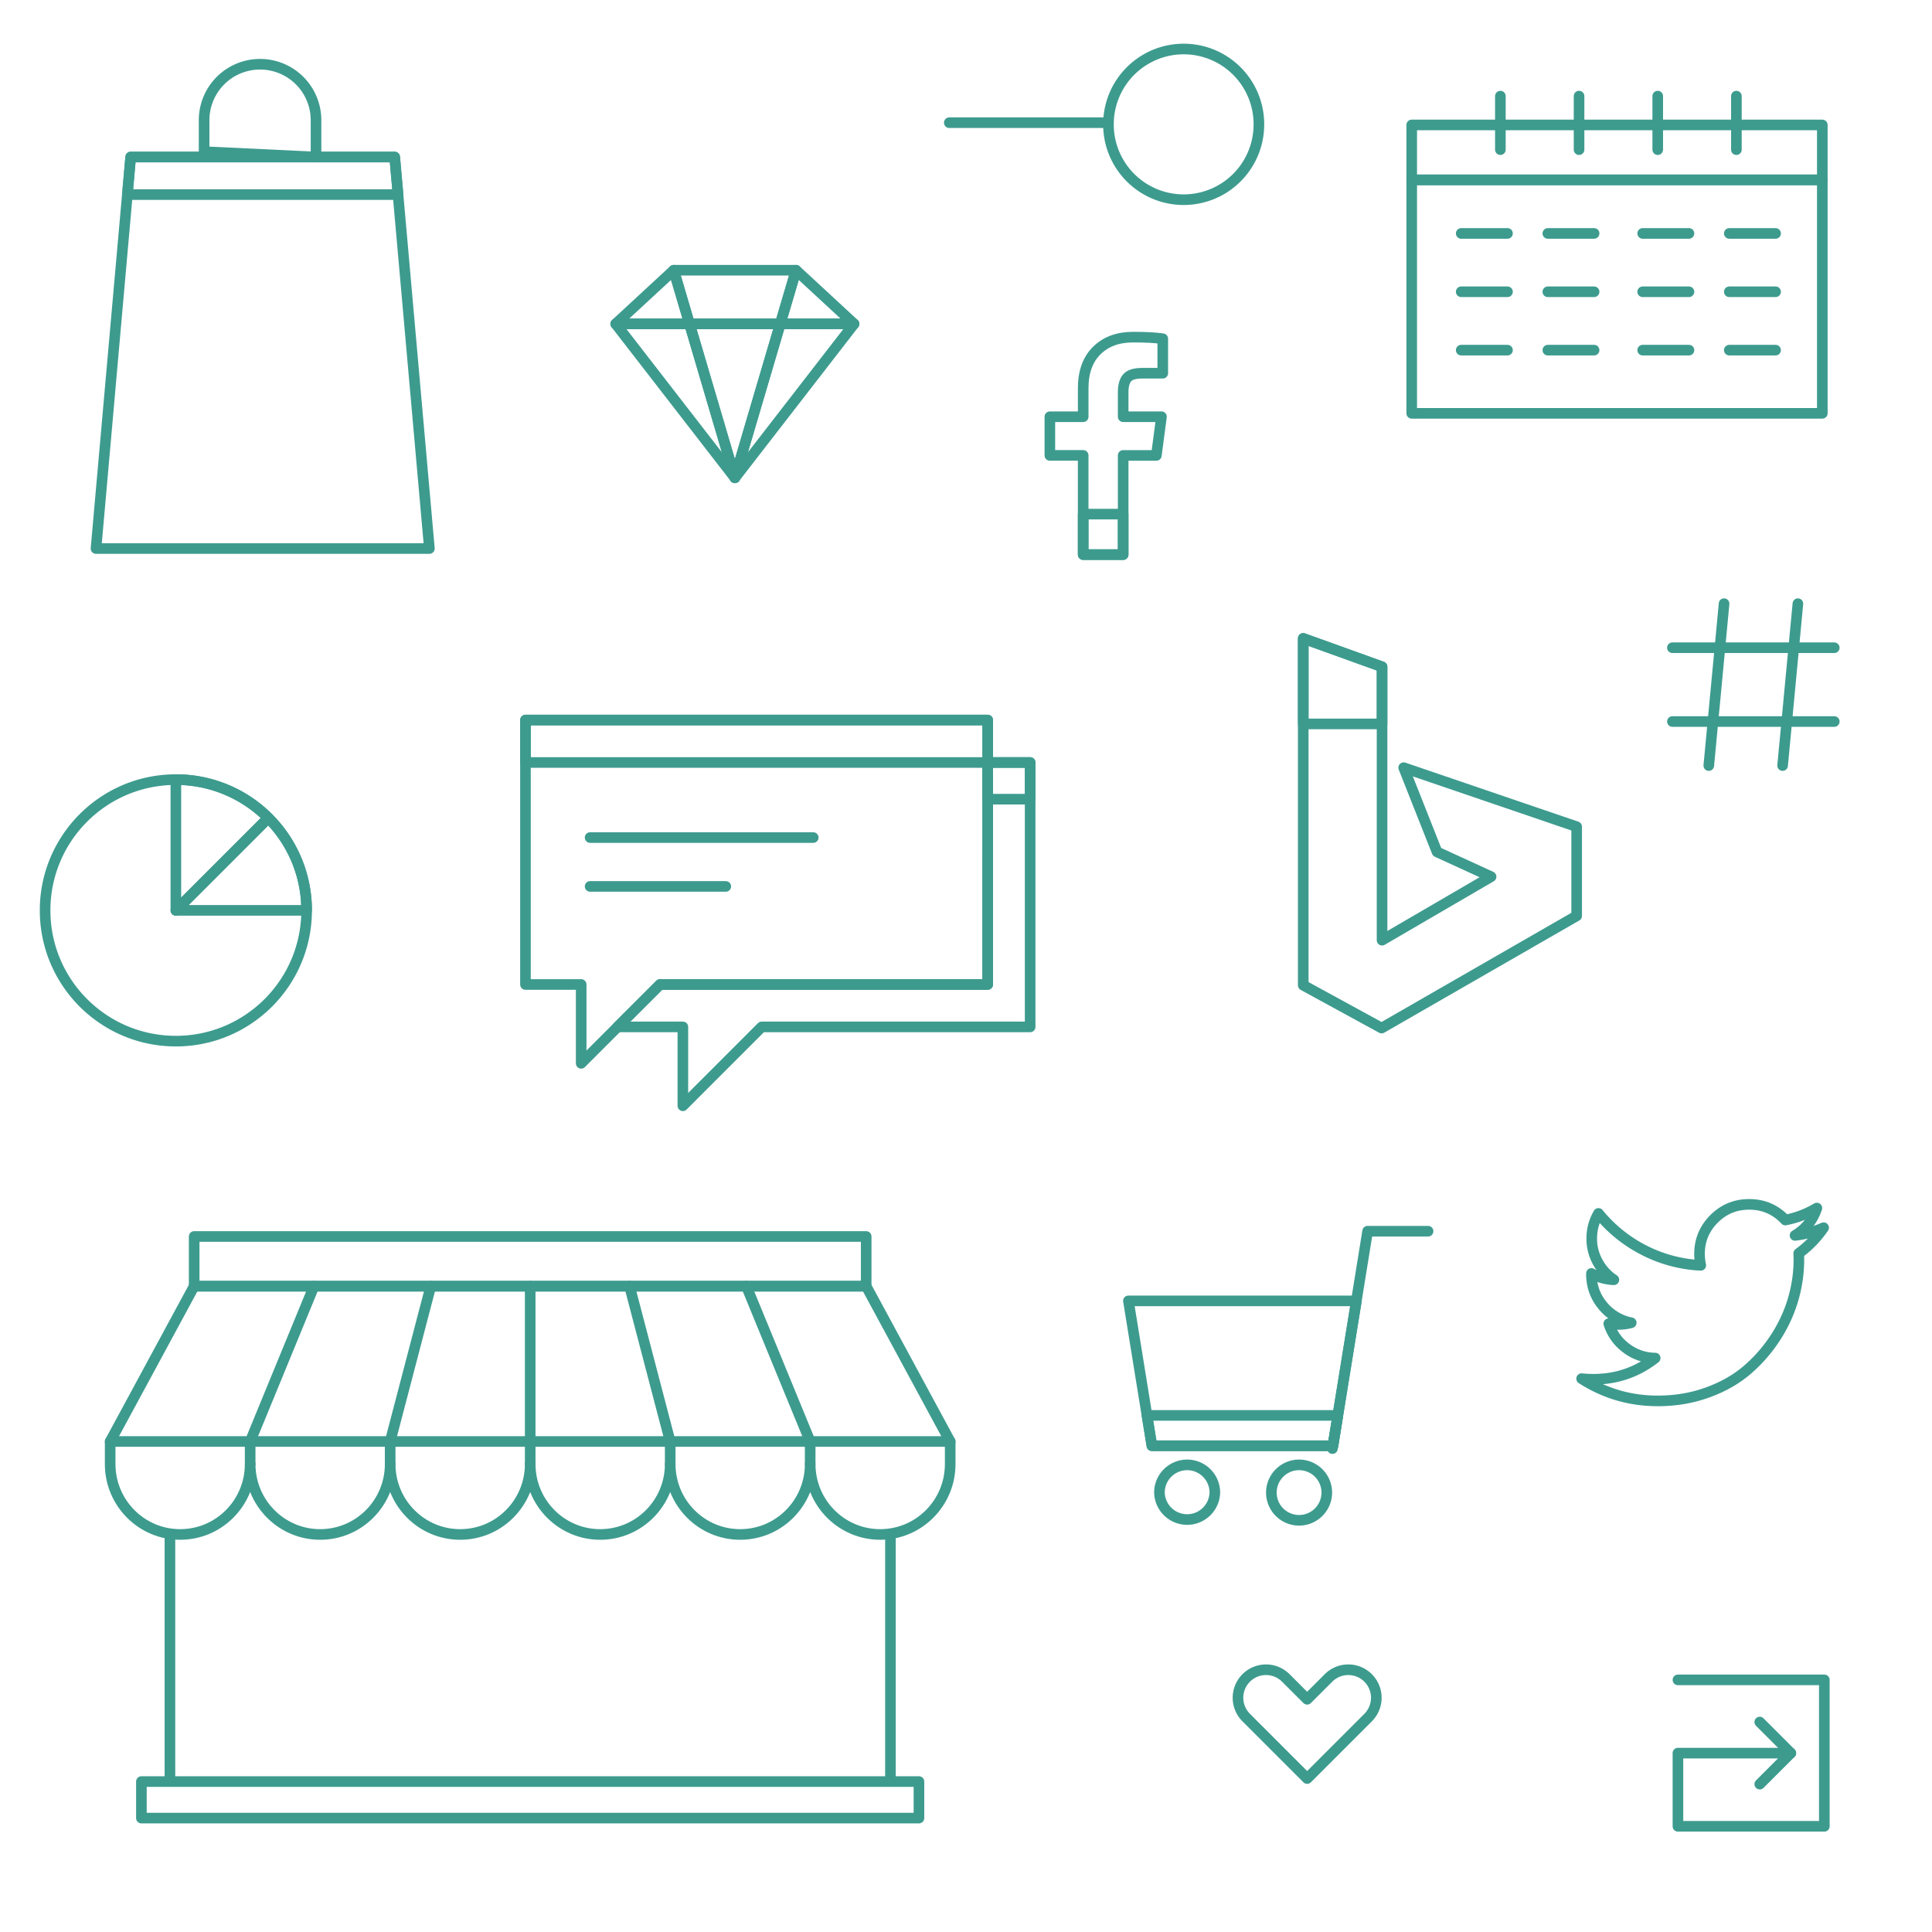 <svg width="182" height="182" viewBox="0 0 182 182" xmlns="http://www.w3.org/2000/svg" xmlns:xlink="http://www.w3.org/1999/xlink"><defs><path id="a" d="M0 181.097h181.097V0H0z"/></defs><g fill="none" fill-rule="evenodd"><path stroke="#3D9B8E" stroke-linecap="round" stroke-linejoin="round" d="M40.45 51.673H9.044l3.266-36.882h24.871z"/><path stroke="#3D9B8E" stroke-linecap="round" stroke-linejoin="round" d="M11.998 18.333h25.499l-.314-3.542H12.311z"/><path d="M29.77 14.791v-3.468a5.27 5.27 0 1 0-10.543 0v2.966l10.543.502z" stroke="#3D9B8E" stroke-linecap="round" stroke-linejoin="round"/><mask id="b" fill="#fff"><use xlink:href="#a"/></mask><path stroke="#3D9B8E" stroke-linecap="round" stroke-linejoin="round" mask="url(#b)" d="M18.291 121.165h63.306v-4.686H18.291zm-4.97 50.104h73.247v-3.441H13.321zm70.561-26.718v23.277H16.008v-23.277"/><path stroke="#3D9B8E" stroke-linecap="round" stroke-linejoin="round" mask="url(#b)" d="M76.321 137.918v-2.125l-6.012-14.629m-7.174 16.754v-2.125l-3.83-14.629m-35.739 16.754v-2.125l6.015-14.629m7.174 16.754v-2.125l3.829-14.629m9.362 16.754v-16.754"/><path d="M10.378 135.793v2.125c0 3.662 2.953 6.633 6.594 6.633 3.643 0 6.594-2.97 6.594-6.633 0 3.662 2.954 6.633 6.595 6.633 3.643 0 6.594-2.97 6.594-6.633 0 3.662 2.953 6.633 6.596 6.633 3.642 0 6.595-2.97 6.595-6.633 0 3.662 2.952 6.633 6.594 6.633 3.642 0 6.595-2.97 6.595-6.633 0 3.662 2.95 6.633 6.594 6.633 3.64 0 6.592-2.97 6.592-6.633 0 3.662 2.953 6.633 6.596 6.633 3.643 0 6.594-2.97 6.594-6.633v-2.125H10.378z" stroke="#3D9B8E" stroke-linecap="round" stroke-linejoin="round" mask="url(#b)"/><path stroke="#3D9B8E" stroke-linecap="round" stroke-linejoin="round" mask="url(#b)" d="M89.51 135.793l-7.913-14.629H18.29l-7.913 14.63m122.611-118.85h38.679V11.77h-38.679zm8.352-7.889v5.043m7.411-5.043v5.043m7.412-5.043v5.043m7.41-5.043v5.043m-25.923 7.891h4.36m3.8 0h4.359m4.576 0h4.36m3.8 0h4.36m-29.615 5.497h4.36m3.8 0h4.359m4.576 0h4.36m3.8 0h4.36m-29.615 5.499h4.36m3.8 0h4.359m4.576 0h4.36m3.8 0h4.36"/><path stroke="#3D9B8E" stroke-linecap="round" stroke-linejoin="round" mask="url(#b)" d="M132.988 38.936h38.679V16.944h-38.679zm29.425 17.932l-1.44 15.25m8.394-15.25l-1.44 15.25m4.867-11.101h-15.248m15.248 6.953h-15.248m8.228 94.251l2.925 2.926-2.925 2.924"/><path stroke="#3D9B8E" stroke-linecap="round" stroke-linejoin="round" mask="url(#b)" d="M168.7 165.147h-10.633v6.896h13.791V158.25h-13.79m-29.188-.182a2.638 2.638 0 0 0-3.732 0l-2.01 2.008-2.01-2.008a2.638 2.638 0 1 0-3.732 3.732l5.742 5.743 5.742-5.743a2.64 2.64 0 0 0 0-3.732zM80.456 30.51l-5.464-5.053-1.489 5.052zm-16.99-5.053L58 30.51h6.954z"/><path stroke="#3D9B8E" stroke-linecap="round" stroke-linejoin="round" mask="url(#b)" d="M73.503 30.51l1.489-5.053H63.466l1.489 5.052zm0 0l-4.274 14.5 11.227-14.5z"/><path stroke="#3D9B8E" stroke-linecap="round" stroke-linejoin="round" mask="url(#b)" d="M64.955 30.51l4.273 14.501 4.275-14.502z"/><path stroke="#3D9B8E" stroke-linecap="round" stroke-linejoin="round" mask="url(#b)" d="M58.001 30.51l11.228 14.5-4.274-14.5zm60.589-18.952a7.086 7.086 0 1 1-14.168-.002 7.086 7.086 0 0 1 14.169.002zm-14.17 0H89.427m82.361 104.096a9.802 9.802 0 0 1-2.343 2.416c.01.135.015.338.015.606 0 1.253-.184 2.505-.55 3.754a13.518 13.518 0 0 1-1.67 3.594 14.15 14.15 0 0 1-2.669 3.046c-1.033.88-2.277 1.586-3.732 2.11-1.456.527-3.014.788-4.672.788-2.613 0-5.004-.7-7.174-2.096.338.038.713.057 1.128.057 2.17 0 4.103-.665 5.801-1.994a4.559 4.559 0 0 1-2.72-.934 4.56 4.56 0 0 1-1.649-2.307c.32.048.612.073.883.073a4.75 4.75 0 0 0 1.23-.16 4.615 4.615 0 0 1-2.685-1.611c-.709-.856-1.062-1.846-1.062-2.975v-.058a4.634 4.634 0 0 0 2.111.594 4.649 4.649 0 0 1-1.517-1.663 4.534 4.534 0 0 1-.565-2.226c0-.85.211-1.635.635-2.36a13.283 13.283 0 0 0 4.26 3.45 13.066 13.066 0 0 0 5.374 1.44 5.294 5.294 0 0 1-.117-1.071c0-1.291.458-2.393 1.368-3.305.911-.911 2.013-1.366 3.304-1.366 1.351 0 2.49.49 3.414 1.474a9.171 9.171 0 0 0 2.966-1.128c-.356 1.11-1.042 1.967-2.053 2.575a9.309 9.309 0 0 0 2.69-.723zM28.884 85.76c0 6.803-5.514 12.317-12.317 12.317-6.804 0-12.318-5.514-12.318-12.317s5.514-12.318 12.318-12.318c6.803 0 12.317 5.515 12.317 12.318z"/><path d="M16.566 73.442V85.76l8.71-8.711a12.284 12.284 0 0 0-8.71-3.607z" stroke="#3D9B8E" stroke-linecap="round" stroke-linejoin="round" mask="url(#b)"/><path d="M25.276 77.05l-8.71 8.71h12.317a12.28 12.28 0 0 0-3.607-8.71zm100.291 59.144h-17.056l-2.21-13.648h21.476z" stroke="#3D9B8E" stroke-linecap="round" stroke-linejoin="round" mask="url(#b)"/><path stroke="#3D9B8E" stroke-linecap="round" stroke-linejoin="round" mask="url(#b)" d="M125.52 136.46l3.314-20.476h5.694m-9.541 24.622a2.61 2.61 0 1 1-5.22 0 2.61 2.61 0 0 1 5.22 0zm-10.545 0a2.611 2.611 0 0 1-5.22 0 2.61 2.61 0 0 1 5.22 0z"/><path stroke="#3D9B8E" stroke-linecap="round" stroke-linejoin="round" mask="url(#b)" d="M108.05 133.337l.462 2.856h17.056l.462-2.856zm1.486-101.428v3.25h-1.933c-.706 0-1.182.145-1.428.441-.246.294-.369.74-.369 1.33v2.327h3.607l-.48 3.644h-3.127v9.345h-3.768V42.9H98.9v-3.643h3.14v-2.682c0-1.528.427-2.713 1.28-3.553.854-.841 1.99-1.263 3.41-1.263 1.207 0 2.142.05 2.807.15z"/><path stroke="#3D9B8E" stroke-linecap="round" stroke-linejoin="round" mask="url(#b)" d="M102.038 52.246h3.768V48.43h-3.768zm-8.993 15.585H49.5v24.91h5.249v7.427l7.428-7.428h30.867z"/><path stroke="#3D9B8E" stroke-linecap="round" stroke-linejoin="round" mask="url(#b)" d="M58.174 96.738h6.154v7.429l7.427-7.43h25.288V71.83h-3.998v20.91H62.178zM55.59 78.9h21.02m-21.02 4.603h12.78M49.501 71.828h43.544v-3.997H49.501z"/><path stroke="#3D9B8E" stroke-linecap="round" stroke-linejoin="round" mask="url(#b)" d="M93.045 75.284h3.998v-3.455h-3.998zm29.724 17.529l7.383 4.033 18.375-10.568v-8.401l-16.295-5.56 3.14 7.935 5.092 2.334-10.27 5.984V62.813l-7.425-2.674z"/><path stroke="#3D9B8E" stroke-linecap="round" stroke-linejoin="round" mask="url(#b)" d="M130.194 68.195v-5.382l-7.426-2.674v8.056z"/></g></svg>